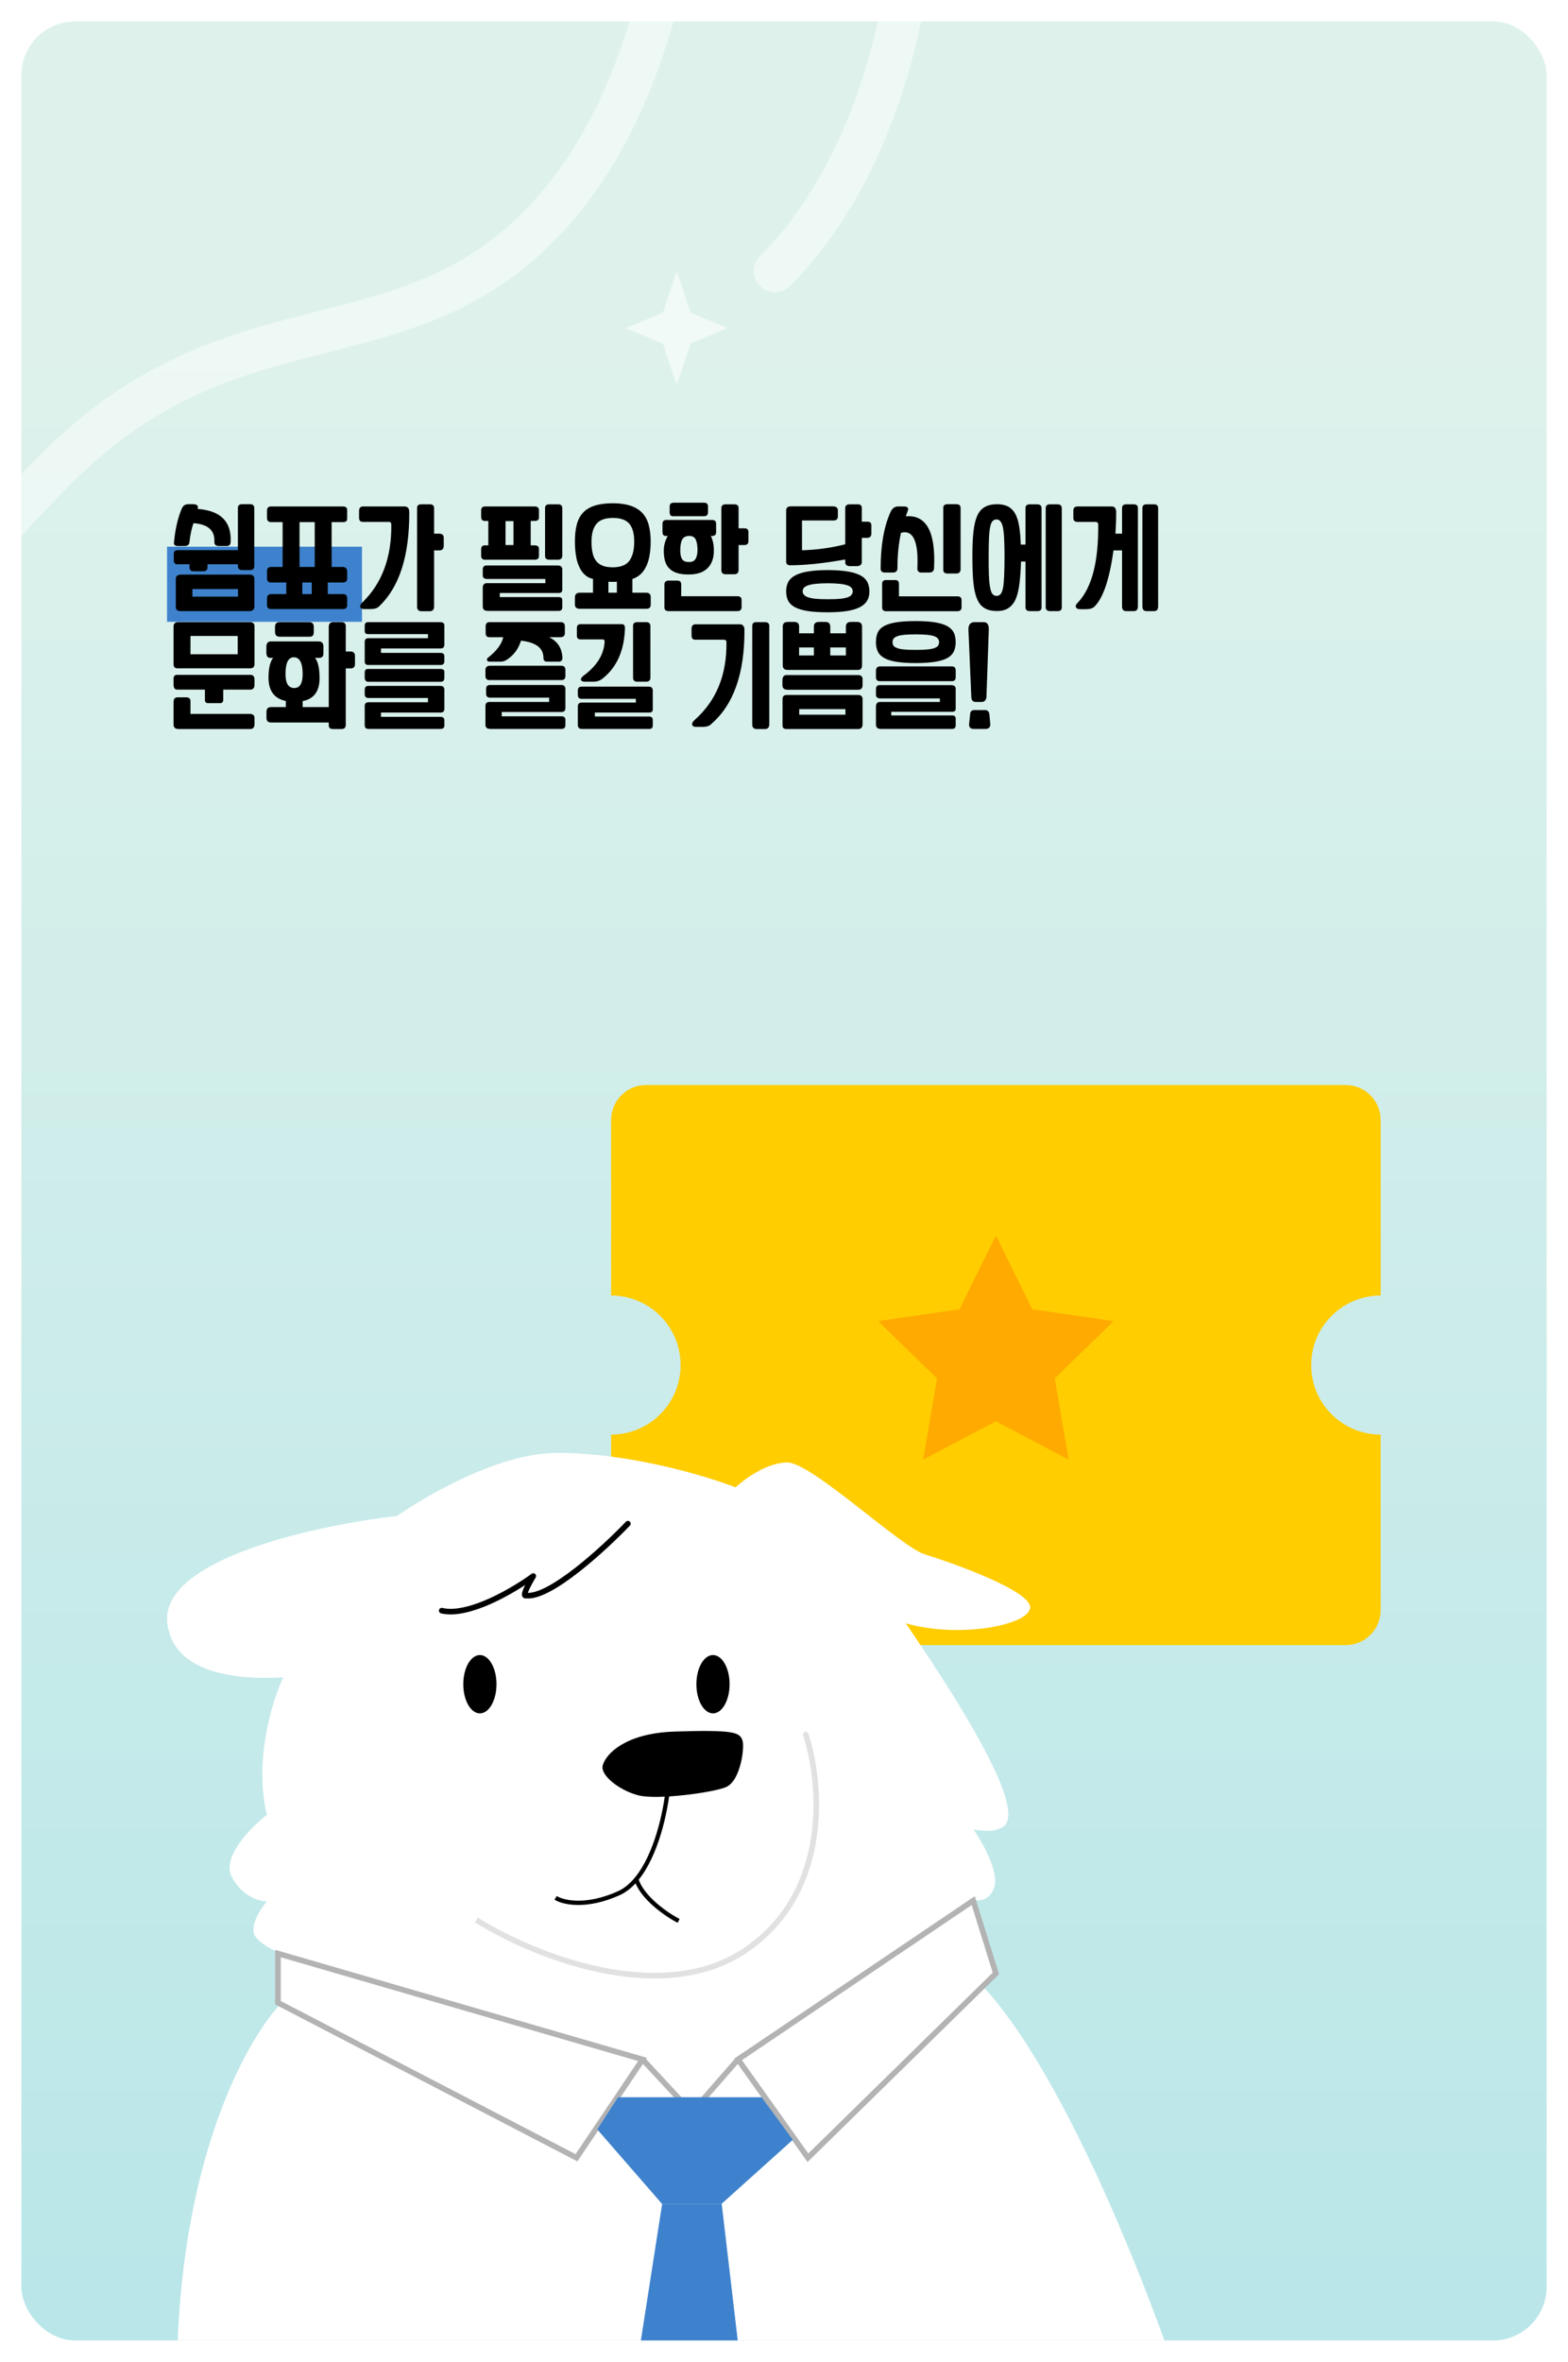 <svg width="293" height="441" viewBox="0 0 293 441" fill="none" xmlns="http://www.w3.org/2000/svg">
<g filter="url(#filter0_d_566_2407)">
<g clip-path="url(#clip0_566_2407)">
<rect x="2" width="285" height="433" rx="10" fill="url(#paint0_linear_566_2407)"/>
<path d="M124.542 -31.832C124.65 -17.195 119.598 17.349 98.52 38.427C72.173 64.774 41.272 50.787 8.745 83.314C-17.277 109.336 -25.517 125.817 -26.385 130.804" stroke="white" stroke-opacity="0.48" stroke-width="7.901"/>
<path d="M168.838 -23.639C168.947 -9.001 163.894 25.542 142.816 46.62" stroke="white" stroke-opacity="0.48" stroke-width="7.901" stroke-linecap="round"/>
<path d="M124.451 46.622L127.014 54.388L133.942 57.262L127.014 60.136L124.451 67.901L121.887 60.136L114.959 57.262L121.887 54.388L124.451 46.622Z" fill="white" fill-opacity="0.62"/>
<rect x="29.213" y="98.07" width="36.428" height="14.027" fill="#3E82CD"/>
<g filter="url(#filter1_d_566_2407)">
<path d="M44.573 103.285C45.213 103.285 45.533 103.545 45.533 104.065V109.225C45.533 109.805 45.213 110.105 44.613 110.105H31.733C31.133 110.105 30.853 109.845 30.853 109.285V104.065C30.853 103.585 31.153 103.325 31.773 103.285H44.573ZM36.773 101.925C36.773 102.405 36.513 102.665 36.013 102.665H34.213C33.673 102.665 33.413 102.425 33.413 101.925V101.365H31.173C30.693 101.365 30.473 101.125 30.473 100.605V99.445C30.473 98.965 30.713 98.725 31.193 98.725H42.453V90.845C42.453 90.385 42.713 90.145 43.233 90.145H44.753C45.253 90.145 45.513 90.385 45.513 90.845V101.725C45.513 102.205 45.253 102.445 44.733 102.445H43.253C42.713 102.445 42.453 102.205 42.453 101.685V101.365H36.773V101.925ZM31.213 97.945C30.673 97.945 30.433 97.705 30.513 97.225C30.753 94.765 31.233 92.685 31.953 91.005C32.173 90.445 32.573 90.145 33.173 90.145H34.073C34.833 90.145 35.113 90.445 34.933 91.025C39.253 91.345 41.293 93.405 41.093 97.205C41.093 97.685 40.833 97.945 40.353 97.945H38.893C38.333 97.945 38.053 97.705 38.053 97.205C38.193 95.065 36.893 93.885 34.173 93.685C33.853 94.445 33.593 95.645 33.393 97.265C33.353 97.725 33.053 97.945 32.493 97.945H31.213ZM33.953 105.985V107.405H42.473V105.985H33.953ZM59.252 104.765V106.925H62.092C62.611 106.925 62.871 107.185 62.871 107.705V109.005C62.871 109.485 62.592 109.725 62.051 109.725H48.672C48.151 109.725 47.892 109.465 47.892 108.945V107.745C47.892 107.205 48.151 106.925 48.691 106.925H51.492V104.765H48.672C48.151 104.765 47.892 104.505 47.892 103.965V102.645C47.892 102.125 48.151 101.865 48.672 101.865H50.812V93.485H48.672C48.151 93.485 47.892 93.225 47.892 92.685V91.345C47.892 90.825 48.132 90.565 48.651 90.565H62.032C62.592 90.565 62.871 90.785 62.871 91.205V92.845C62.871 93.285 62.611 93.485 62.132 93.485H59.971V101.865H62.051C62.592 101.865 62.871 102.165 62.871 102.765V104.045C62.852 104.525 62.572 104.765 62.051 104.765H59.252ZM53.971 101.865H56.812V93.485H53.971V101.865ZM54.492 106.925H56.252V104.765H54.492V106.925ZM80.076 95.645C80.636 95.645 80.916 95.905 80.916 96.405V97.925C80.916 98.485 80.636 98.765 80.116 98.765H79.116V109.225C79.116 109.825 78.836 110.125 78.316 110.125H76.776C76.216 110.125 75.936 109.845 75.936 109.265V90.865C75.936 90.405 76.176 90.165 76.676 90.165H78.336C78.856 90.165 79.116 90.405 79.116 90.885V95.645H80.076ZM71.116 93.905C71.116 93.605 70.956 93.445 70.636 93.445H65.796C65.316 93.445 65.096 93.185 65.096 92.645V91.425C65.096 90.865 65.336 90.565 65.856 90.565H73.596C74.176 90.565 74.476 90.925 74.476 91.625C74.516 99.765 72.636 105.625 68.836 109.225C68.496 109.565 67.956 109.725 67.236 109.725H66.096C65.656 109.725 65.396 109.605 65.316 109.345C65.236 109.085 65.396 108.765 65.796 108.405C69.416 104.845 71.196 100.005 71.116 93.905ZM91.389 106.725V107.485H102.389C102.829 107.485 103.069 107.665 103.069 108.065V109.385C103.069 109.845 102.829 110.065 102.389 110.065H89.149C88.509 110.065 88.209 109.785 88.209 109.225V105.745C88.209 105.185 88.469 104.885 89.009 104.885H99.909V104.105H89.069C88.489 104.105 88.209 103.885 88.209 103.445V102.365C88.209 101.845 88.429 101.585 88.909 101.585H102.209C102.769 101.585 103.069 101.825 103.069 102.285V106.145C103.069 106.545 102.829 106.725 102.389 106.725H91.389ZM103.069 99.745C103.069 100.265 102.789 100.505 102.269 100.505H100.669C100.109 100.505 99.849 100.265 99.849 99.785V90.865C99.849 90.405 100.109 90.165 100.629 90.165H102.309C102.809 90.165 103.069 90.405 103.069 90.865V99.745ZM97.169 97.825H97.889C98.429 97.825 98.709 98.045 98.709 98.445V99.845C98.709 100.285 98.429 100.505 97.909 100.505H88.649C88.149 100.505 87.909 100.265 87.909 99.745V98.585C87.909 98.085 88.129 97.825 88.589 97.825H89.249V93.265H88.589C88.129 93.265 87.909 93.005 87.909 92.485V91.345C87.909 90.825 88.149 90.565 88.649 90.565H97.909C98.429 90.565 98.709 90.805 98.709 91.245V92.645C98.709 93.065 98.429 93.265 97.889 93.265H97.169V97.825ZM92.469 97.765H93.949V93.305H92.469V97.765ZM108.811 106.665V104.085C108.171 103.965 107.651 103.685 107.231 103.265C106.791 102.865 106.451 102.345 106.191 101.725C105.911 101.125 105.731 100.425 105.611 99.625C105.491 98.845 105.431 98.005 105.431 97.125C105.431 95.925 105.531 94.885 105.771 93.985C105.991 93.105 106.371 92.365 106.911 91.765C107.451 91.165 108.171 90.725 109.091 90.425C110.011 90.125 111.151 89.965 112.511 89.965C113.811 89.965 114.911 90.125 115.811 90.425C116.711 90.725 117.451 91.165 118.011 91.765C118.571 92.365 118.971 93.105 119.211 93.985C119.451 94.885 119.591 95.925 119.591 97.125C119.591 98.025 119.511 98.865 119.391 99.625C119.271 100.385 119.071 101.065 118.791 101.665C118.511 102.265 118.171 102.785 117.731 103.185C117.291 103.605 116.771 103.905 116.171 104.105V106.665H118.771C119.311 106.665 119.591 106.945 119.591 107.485V108.925C119.591 109.425 119.331 109.665 118.811 109.665H106.331C105.731 109.665 105.431 109.405 105.431 108.865V107.565C105.431 106.965 105.731 106.665 106.371 106.665H108.811ZM112.511 101.925C113.951 101.925 114.991 101.525 115.591 100.725C116.191 99.925 116.511 98.725 116.511 97.125C116.511 95.645 116.211 94.545 115.611 93.805C115.011 93.085 113.971 92.705 112.531 92.705C111.091 92.705 110.051 93.085 109.451 93.825C108.831 94.565 108.531 95.665 108.531 97.125C108.531 97.925 108.591 98.625 108.731 99.225C108.851 99.825 109.071 100.325 109.391 100.725C109.691 101.125 110.091 101.425 110.611 101.625C111.111 101.825 111.751 101.925 112.511 101.925ZM112.511 104.645C112.351 104.645 112.211 104.645 112.091 104.645C111.951 104.645 111.811 104.625 111.691 104.605V106.665H113.271V104.605C113.151 104.625 113.011 104.645 112.891 104.645C112.771 104.645 112.631 104.645 112.511 104.645ZM135.815 107.325C136.315 107.325 136.575 107.565 136.575 108.025V109.345C136.575 109.865 136.295 110.105 135.775 110.105H122.955C122.415 110.105 122.155 109.885 122.155 109.405V105.145C122.155 104.665 122.415 104.405 122.975 104.405H124.555C125.035 104.405 125.295 104.645 125.295 105.125V107.325H135.815ZM126.695 103.265C125.815 103.265 125.095 103.185 124.515 102.985C123.915 102.805 123.435 102.525 123.075 102.145C122.695 101.785 122.435 101.325 122.275 100.765C122.115 100.205 122.035 99.565 122.035 98.805C122.035 97.885 122.275 96.965 122.775 96.065H122.355C121.975 96.065 121.795 95.805 121.795 95.285V93.805C121.795 93.325 122.035 93.085 122.535 93.085H131.075C131.555 93.085 131.815 93.325 131.815 93.785V95.365C131.815 95.845 131.575 96.065 131.095 96.065H130.835C131.195 96.805 131.395 97.725 131.395 98.805C131.395 100.225 130.995 101.325 130.195 102.105C129.395 102.885 128.235 103.265 126.695 103.265ZM126.795 96.065C126.155 96.065 125.715 96.305 125.475 96.745C125.235 97.205 125.115 97.885 125.115 98.805C125.115 99.525 125.235 100.065 125.475 100.425C125.715 100.785 126.135 100.945 126.755 100.945C127.315 100.945 127.715 100.765 127.955 100.385C128.195 100.005 128.335 99.445 128.335 98.705C128.335 97.825 128.215 97.165 127.995 96.725C127.775 96.285 127.375 96.065 126.795 96.065ZM123.775 92.385C123.335 92.385 123.135 92.145 123.135 91.665V90.605C123.135 90.125 123.375 89.865 123.875 89.865H129.555C130.035 89.865 130.295 90.085 130.295 90.525V91.665C130.295 92.145 130.035 92.385 129.555 92.385H123.775ZM137.135 94.645C137.615 94.645 137.855 94.885 137.855 95.345V97.025C137.855 97.525 137.595 97.765 137.095 97.765H136.015V102.425C136.015 102.965 135.735 103.225 135.215 103.225H133.615C133.055 103.225 132.795 102.965 132.795 102.425V90.905C132.795 90.425 133.055 90.165 133.575 90.165H135.235C135.755 90.165 136.015 90.405 136.015 90.865V94.645H137.135ZM152.664 102.445C154.144 102.445 155.404 102.545 156.404 102.705C157.404 102.865 158.204 103.125 158.804 103.445C159.404 103.765 159.824 104.185 160.084 104.685C160.324 105.185 160.464 105.765 160.464 106.425C160.464 107.085 160.324 107.665 160.044 108.145C159.764 108.625 159.304 109.045 158.684 109.365C158.064 109.685 157.264 109.925 156.284 110.085C155.284 110.245 154.084 110.325 152.664 110.325C151.144 110.325 149.904 110.245 148.904 110.085C147.904 109.925 147.124 109.685 146.524 109.365C145.924 109.045 145.504 108.625 145.264 108.145C145.024 107.665 144.904 107.085 144.904 106.405C144.904 105.765 145.024 105.185 145.284 104.685C145.544 104.185 145.984 103.765 146.584 103.445C147.184 103.125 147.984 102.865 148.984 102.705C149.964 102.545 151.184 102.445 152.664 102.445ZM152.704 107.885C153.624 107.885 154.384 107.865 154.984 107.805C155.584 107.745 156.044 107.645 156.404 107.525C156.744 107.405 156.984 107.245 157.124 107.045C157.264 106.865 157.344 106.645 157.344 106.405C157.344 106.165 157.264 105.945 157.104 105.745C156.944 105.565 156.684 105.405 156.324 105.285C155.964 105.165 155.484 105.065 154.884 105.005C154.284 104.945 153.544 104.905 152.664 104.905C151.784 104.905 151.064 104.945 150.464 105.005C149.864 105.065 149.384 105.165 149.024 105.285C148.664 105.405 148.384 105.565 148.224 105.745C148.064 105.945 147.984 106.165 147.984 106.405C147.984 106.645 148.064 106.865 148.224 107.045C148.384 107.245 148.644 107.405 149.004 107.525C149.364 107.645 149.864 107.745 150.464 107.805C151.064 107.865 151.824 107.885 152.704 107.885ZM153.644 90.545C154.244 90.545 154.564 90.805 154.564 91.285V92.425C154.564 92.945 154.284 93.185 153.724 93.185H147.864V98.745C150.584 98.665 153.284 98.305 155.944 97.625V90.885C155.944 90.405 156.224 90.165 156.804 90.165H158.324C158.804 90.165 159.044 90.405 159.044 90.885V93.405H160.064C160.564 93.405 160.824 93.625 160.824 94.045V95.645C160.824 96.165 160.544 96.425 160.024 96.425H159.044V100.865C159.044 101.425 158.724 101.705 158.104 101.705H156.844C156.244 101.705 155.944 101.465 155.944 100.985V100.465C151.904 101.185 148.484 101.545 145.644 101.545C145.144 101.545 144.904 101.325 144.904 100.845V91.325C144.904 90.805 145.184 90.545 145.784 90.545H153.644ZM176.919 107.345C177.419 107.345 177.679 107.585 177.679 108.045V109.365C177.679 109.885 177.399 110.125 176.879 110.125H163.619C163.099 110.125 162.839 109.905 162.839 109.425V105.005C162.839 104.545 163.079 104.305 163.559 104.305H165.259C165.739 104.305 165.979 104.545 165.979 105.005V107.345H176.919ZM177.499 102.305C177.499 102.825 177.219 103.085 176.679 103.085H175.079C174.519 103.085 174.259 102.845 174.259 102.365V90.845C174.259 90.385 174.519 90.145 175.059 90.145H176.719C177.239 90.145 177.499 90.385 177.499 90.845V102.305ZM167.259 92.405C171.099 92.085 172.859 95.285 172.539 102.025C172.539 102.605 172.219 102.905 171.619 102.905H170.179C169.659 102.905 169.419 102.645 169.419 102.125C169.659 97.085 168.639 94.865 166.359 95.485C165.919 97.465 165.699 99.665 165.699 102.085C165.699 102.645 165.399 102.905 164.799 102.905H163.359C162.819 102.905 162.559 102.665 162.559 102.165C162.559 97.765 163.199 94.185 164.479 91.445C164.799 90.865 165.239 90.565 165.799 90.565H166.859C167.539 90.565 167.819 90.805 167.659 91.285L167.259 92.405ZM184.305 90.145C185.105 90.145 185.765 90.285 186.325 90.545C186.865 90.825 187.305 91.245 187.665 91.845C188.005 92.445 188.265 93.205 188.425 94.165C188.585 95.125 188.705 96.305 188.745 97.685H189.625V90.885C189.625 90.405 189.885 90.165 190.445 90.165H191.825C192.345 90.165 192.625 90.405 192.625 90.885V109.405C192.625 109.885 192.365 110.105 191.885 110.105H190.465C189.905 110.105 189.625 109.865 189.625 109.365V100.845H188.785C188.745 102.405 188.645 103.745 188.505 104.905C188.365 106.065 188.145 107.025 187.825 107.785C187.505 108.545 187.045 109.125 186.485 109.505C185.925 109.905 185.185 110.085 184.305 110.085C183.325 110.085 182.545 109.905 181.945 109.525C181.345 109.165 180.865 108.565 180.545 107.745C180.205 106.925 179.985 105.845 179.865 104.525C179.745 103.205 179.705 101.605 179.705 99.725C179.705 97.965 179.765 96.485 179.905 95.265C180.025 94.065 180.265 93.065 180.605 92.305C180.945 91.545 181.425 91.005 182.025 90.665C182.625 90.325 183.385 90.145 184.305 90.145ZM193.405 90.885C193.405 90.405 193.665 90.165 194.225 90.165H195.605C196.125 90.165 196.405 90.405 196.405 90.885V109.405C196.405 109.885 196.145 110.105 195.665 110.105H194.245C193.685 110.105 193.405 109.865 193.405 109.365V90.885ZM185.705 99.305C185.705 98.185 185.665 97.205 185.625 96.405C185.585 95.605 185.505 94.965 185.405 94.445C185.285 93.945 185.145 93.585 184.945 93.345C184.745 93.105 184.505 92.985 184.225 92.985C183.905 92.985 183.665 93.105 183.465 93.305C183.265 93.525 183.125 93.885 183.025 94.405C182.905 94.925 182.845 95.625 182.805 96.485C182.765 97.365 182.745 98.445 182.745 99.725C182.745 101.165 182.745 102.345 182.785 103.305C182.825 104.265 182.885 105.045 183.005 105.625C183.105 106.225 183.245 106.645 183.445 106.885C183.645 107.145 183.905 107.265 184.225 107.265C184.545 107.265 184.785 107.145 184.985 106.905C185.185 106.665 185.325 106.265 185.445 105.685C185.545 105.105 185.605 104.325 185.645 103.365C185.685 102.405 185.705 101.185 185.705 99.725V99.305ZM203.211 93.905C203.211 93.605 203.011 93.445 202.651 93.445H199.351C198.831 93.445 198.571 93.205 198.571 92.705V91.305C198.571 90.825 198.831 90.565 199.351 90.565H205.731C206.291 90.565 206.571 90.925 206.571 91.625C206.571 93.145 206.511 94.485 206.431 95.645H207.671V90.865C207.671 90.405 207.931 90.165 208.451 90.165H209.851C210.371 90.165 210.631 90.405 210.631 90.865V109.225C210.631 109.825 210.371 110.105 209.851 110.105H208.451C207.931 110.105 207.671 109.825 207.671 109.225V98.765H206.071C205.331 104.125 204.151 107.625 202.531 109.245C202.191 109.585 201.651 109.745 200.931 109.745H199.811C199.411 109.745 199.151 109.625 199.051 109.365C198.931 109.105 199.091 108.785 199.491 108.425C202.051 105.645 203.291 100.805 203.211 93.905ZM211.471 90.865C211.471 90.405 211.731 90.165 212.251 90.165H213.651C214.151 90.165 214.411 90.405 214.411 90.865V109.225C214.411 109.825 214.151 110.105 213.651 110.105H212.251C211.731 110.105 211.471 109.825 211.471 109.225V90.865ZM44.733 129.305C45.273 129.305 45.553 129.565 45.553 130.085V131.245C45.553 131.845 45.273 132.125 44.713 132.125H31.393C30.753 132.125 30.433 131.845 30.433 131.285V127.085C30.433 126.485 30.673 126.205 31.193 126.205H32.853C33.333 126.225 33.593 126.465 33.593 126.905V129.305H44.733ZM31.113 124.765C30.673 124.765 30.453 124.485 30.433 123.885V122.705C30.433 122.245 30.653 122.005 31.113 122.005H44.813C45.293 122.005 45.553 122.305 45.553 122.885V123.885C45.553 124.485 45.273 124.765 44.753 124.765H39.713V126.605C39.713 127.065 39.533 127.285 39.173 127.285H36.853C36.493 127.285 36.293 127.085 36.293 126.665V124.765H31.113ZM45.553 119.985C45.553 120.525 45.293 120.785 44.773 120.785H31.133C30.653 120.785 30.433 120.525 30.433 120.005V112.985C30.433 112.445 30.713 112.165 31.293 112.165H44.713C45.273 112.165 45.553 112.425 45.553 112.925V119.985ZM42.413 114.745H33.593V118.165H42.413V114.745ZM63.472 117.645C64.032 117.645 64.332 117.925 64.332 118.485V119.965C64.332 120.525 64.052 120.805 63.512 120.805H62.612V131.305C62.612 131.865 62.352 132.125 61.832 132.125H60.232C59.692 132.125 59.432 131.885 59.432 131.405V130.905H48.712C48.092 130.905 47.792 130.625 47.792 130.045V128.905C47.792 128.325 48.072 128.025 48.652 128.025H51.412V126.885C49.292 126.445 48.212 125.045 48.172 122.645C48.172 120.825 48.452 119.565 49.032 118.845H48.552C48.032 118.845 47.772 118.525 47.772 117.865V116.785C47.772 116.105 48.052 115.765 48.632 115.765H57.552C58.132 115.765 58.432 116.085 58.432 116.705V118.025C58.452 118.585 58.152 118.845 57.532 118.845H56.872C57.432 119.525 57.712 120.805 57.712 122.645C57.712 125.085 56.652 126.505 54.552 126.905V128.025H59.432V113.005C59.452 112.445 59.732 112.165 60.272 112.165H61.832C62.352 112.165 62.612 112.425 62.612 112.905V117.645H63.472ZM50.272 114.885C49.672 114.885 49.392 114.585 49.392 113.965V113.025C49.392 112.465 49.672 112.165 50.272 112.165H55.792C56.352 112.165 56.632 112.465 56.632 113.025V114.025C56.632 114.605 56.392 114.885 55.912 114.885H50.272ZM52.912 118.725C51.872 118.725 51.352 119.765 51.352 121.845C51.352 123.605 51.892 124.465 52.992 124.465C54.032 124.465 54.552 123.605 54.552 121.845C54.552 119.765 53.992 118.725 52.912 118.725ZM80.374 120.905C80.814 120.925 81.034 121.105 81.034 121.445V122.585C81.034 123.065 80.794 123.305 80.334 123.305H66.874C66.394 123.305 66.154 123.045 66.154 122.525V121.545C66.154 121.125 66.354 120.905 66.774 120.905H80.374ZM66.834 114.405C66.374 114.405 66.154 114.225 66.154 113.845V112.785C66.154 112.385 66.374 112.165 66.834 112.165H80.274C80.774 112.165 81.034 112.385 81.034 112.785V116.365C81.034 116.845 80.794 117.085 80.314 117.085H69.194V117.905H80.314C80.794 117.905 81.034 118.125 81.034 118.525V119.445C81.034 119.925 80.794 120.165 80.354 120.165H66.814C66.374 120.165 66.154 119.945 66.154 119.505V115.845C66.154 115.405 66.374 115.165 66.814 115.165H77.974V114.405H66.834ZM66.874 126.325C66.394 126.325 66.154 126.105 66.154 125.645V124.765C66.154 124.305 66.394 124.065 66.874 124.065H80.254C80.774 124.065 81.034 124.305 81.034 124.765V128.365C81.034 128.825 80.794 129.045 80.314 129.045H69.194V129.845H80.314C80.794 129.845 81.034 130.065 81.034 130.485V131.485C81.034 131.905 80.774 132.105 80.274 132.105H66.894C66.394 132.105 66.154 131.885 66.154 131.405V127.785C66.154 127.345 66.394 127.125 66.914 127.125H77.974V126.325H66.874ZM89.612 126.265C89.092 126.265 88.832 126.025 88.832 125.525V124.625C88.832 124.145 89.072 123.905 89.572 123.905H102.872C103.392 123.905 103.652 124.165 103.652 124.685V128.225C103.652 128.705 103.392 128.945 102.912 128.945H91.752V129.745H102.912C103.392 129.745 103.652 129.965 103.652 130.385V131.405C103.652 131.885 103.392 132.105 102.912 132.105H89.612C89.012 132.105 88.712 131.845 88.712 131.325V127.825C88.712 127.325 88.952 127.065 89.472 127.065H100.612V126.265H89.612ZM99.552 118.845C99.552 117.005 98.152 115.925 95.352 115.625C94.872 117.185 93.992 118.365 92.672 119.205C92.312 119.445 91.932 119.545 91.492 119.545H89.512C89.252 119.545 89.092 119.465 89.012 119.285C88.932 119.125 89.012 118.945 89.212 118.785C90.812 117.525 91.752 116.265 92.032 114.985H89.512C88.992 114.985 88.752 114.745 88.752 114.245V112.945C88.752 112.425 88.992 112.165 89.512 112.165H102.772C103.292 112.165 103.552 112.425 103.552 112.945V114.185C103.552 114.725 103.252 114.985 102.692 114.985H100.632C102.212 115.765 103.032 117.045 103.092 118.845C103.092 119.325 102.852 119.545 102.412 119.545H100.232C99.772 119.545 99.552 119.325 99.552 118.845ZM102.892 120.305C103.392 120.305 103.652 120.565 103.652 121.085V122.225C103.652 122.745 103.392 122.985 102.892 122.985H89.452C88.952 122.985 88.712 122.725 88.712 122.185V121.205C88.672 120.605 88.972 120.305 89.572 120.305H102.892ZM109.157 129.045V129.785H119.257C119.737 129.785 119.977 130.005 119.977 130.405V131.465C119.977 131.905 119.757 132.105 119.317 132.105H106.737C106.217 132.105 105.977 131.865 105.977 131.365V127.885C105.977 127.425 106.217 127.185 106.717 127.185H116.817V126.485H106.697C106.217 126.485 105.977 126.245 105.977 125.745V124.925C105.977 124.445 106.217 124.205 106.697 124.205H119.217C119.717 124.205 119.977 124.445 119.977 124.905V128.465C119.977 128.865 119.757 129.045 119.317 129.045H109.157ZM119.537 122.525C119.537 123.045 119.257 123.285 118.717 123.285H117.097C116.557 123.285 116.297 123.045 116.297 122.525V112.845C116.297 112.405 116.557 112.165 117.077 112.165H118.737C119.257 112.165 119.537 112.425 119.537 112.905V122.525ZM114.217 112.545C114.637 112.545 114.817 112.845 114.777 113.445C114.617 117.505 113.257 120.545 110.737 122.585C110.197 123.065 109.597 123.285 108.917 123.285H107.337C106.917 123.285 106.657 123.185 106.577 122.985C106.497 122.785 106.617 122.525 106.937 122.245C109.457 120.405 110.817 118.305 110.977 115.905C111.017 115.565 110.897 115.385 110.577 115.385H106.477C106.017 115.385 105.797 115.165 105.797 114.685V113.265C105.797 112.785 106.017 112.545 106.477 112.545H114.217ZM141.747 131.225C141.747 131.825 141.467 132.125 140.947 132.125H139.407C138.847 132.125 138.567 131.845 138.567 131.265V112.865C138.567 112.405 138.807 112.165 139.307 112.165H140.967C141.487 112.165 141.747 112.405 141.747 112.885V131.225ZM133.747 115.905C133.747 115.605 133.587 115.445 133.267 115.445H127.927C127.447 115.445 127.227 115.185 127.227 114.645V113.425C127.227 112.865 127.467 112.565 127.987 112.565H136.227C136.807 112.565 137.107 112.925 137.107 113.625C137.147 121.765 135.067 127.625 130.867 131.225C130.527 131.565 129.987 131.725 129.267 131.725H128.127C127.687 131.725 127.427 131.605 127.347 131.345C127.267 131.085 127.427 130.765 127.827 130.405C131.847 126.845 133.827 122.005 133.747 115.905ZM144.963 132.125C144.463 132.125 144.223 131.905 144.223 131.445V126.565C144.223 126.045 144.463 125.765 144.983 125.765H158.383C158.863 125.765 159.143 126.005 159.183 126.465V131.245C159.183 131.845 158.883 132.125 158.303 132.125H144.963ZM147.343 129.445H155.983V128.405H147.343V129.445ZM145.203 121.085C144.563 121.085 144.263 120.805 144.263 120.205V113.005C144.263 112.425 144.563 112.125 145.203 112.125H146.423C147.023 112.125 147.323 112.425 147.323 113.005V114.245H150.083V113.005C150.083 112.425 150.383 112.125 151.023 112.125H152.243C152.843 112.125 153.143 112.425 153.143 113.005V114.245H156.063V113.005C156.063 112.425 156.383 112.125 157.023 112.125H158.163C158.763 112.125 159.083 112.425 159.083 113.005V120.205C159.083 120.805 158.823 121.085 158.343 121.085H145.203ZM153.143 116.885V118.385H156.063V116.885H153.143ZM150.083 118.385V116.885H147.323V118.385H150.083ZM145.163 124.785C144.523 124.785 144.203 124.505 144.203 123.905V123.065C144.203 122.385 144.463 122.045 144.983 122.045H158.423C158.923 122.085 159.183 122.345 159.183 122.825V123.925C159.183 124.505 158.903 124.785 158.343 124.785H145.163ZM162.443 123.185C161.923 123.185 161.683 122.945 161.683 122.425V121.265C161.683 120.705 161.943 120.425 162.483 120.425H175.863C176.343 120.425 176.583 120.685 176.583 121.185V122.465C176.583 122.945 176.343 123.185 175.863 123.185H162.443ZM169.103 111.965C170.563 111.965 171.783 112.045 172.743 112.205C173.703 112.365 174.483 112.605 175.043 112.925C175.603 113.245 176.003 113.665 176.243 114.145C176.463 114.645 176.583 115.225 176.583 115.885C176.583 116.565 176.463 117.145 176.243 117.625C176.003 118.125 175.623 118.525 175.063 118.845C174.503 119.165 173.723 119.405 172.763 119.565C171.803 119.725 170.583 119.805 169.103 119.805C167.623 119.805 166.423 119.725 165.463 119.565C164.503 119.405 163.763 119.165 163.203 118.845C162.643 118.525 162.243 118.125 162.023 117.625C161.783 117.145 161.683 116.565 161.683 115.885C161.683 115.225 161.783 114.645 162.003 114.145C162.203 113.665 162.583 113.245 163.143 112.925C163.703 112.605 164.463 112.365 165.423 112.205C166.383 112.045 167.603 111.965 169.103 111.965ZM169.103 117.345C169.983 117.345 170.703 117.325 171.263 117.265C171.823 117.225 172.283 117.125 172.603 117.005C172.923 116.885 173.163 116.745 173.283 116.565C173.403 116.385 173.483 116.165 173.483 115.885C173.483 115.645 173.403 115.425 173.263 115.245C173.123 115.065 172.883 114.905 172.563 114.785C172.223 114.665 171.783 114.585 171.223 114.525C170.663 114.485 169.943 114.445 169.103 114.445C168.263 114.445 167.563 114.485 167.003 114.525C166.443 114.585 166.003 114.665 165.683 114.785C165.363 114.905 165.123 115.065 164.983 115.245C164.843 115.425 164.783 115.645 164.783 115.885C164.783 116.165 164.843 116.385 164.963 116.565C165.083 116.745 165.323 116.885 165.643 117.005C165.963 117.125 166.403 117.225 166.963 117.265C167.523 117.325 168.223 117.345 169.103 117.345ZM164.543 128.905V129.585H175.943C176.363 129.585 176.583 129.785 176.583 130.165V131.445C176.583 131.885 176.343 132.105 175.883 132.105H162.603C161.983 132.105 161.683 131.825 161.683 131.265V127.925C161.683 127.365 161.943 127.065 162.483 127.065H173.623V126.405H162.523C161.963 126.405 161.683 126.185 161.683 125.725V124.685C161.683 124.185 161.903 123.925 162.383 123.925H175.703C176.283 123.925 176.583 124.165 176.583 124.605V128.345C176.583 128.725 176.343 128.905 175.883 128.905H164.543ZM180.127 112.165H181.807C182.487 112.165 182.807 112.645 182.767 113.625L182.327 126.205C182.247 126.745 181.967 127.025 181.487 127.065H180.347C179.867 127.085 179.587 126.825 179.507 126.285L178.967 113.625C178.927 112.645 179.327 112.165 180.127 112.165ZM179.987 132.105H181.987C182.687 132.145 183.047 131.865 183.047 131.245L182.887 129.465C182.847 128.885 182.567 128.585 182.087 128.585H180.047C179.567 128.585 179.327 128.825 179.287 129.305L179.087 131.245C179.067 131.825 179.367 132.105 179.987 132.105Z" fill="black"/>
</g>
<g clip-path="url(#clip1_566_2407)">
<path d="M243.014 250.88C243.014 243.71 248.826 237.898 255.996 237.898V205.127C255.996 201.516 253.068 198.592 249.461 198.592H118.728C115.117 198.592 112.193 201.52 112.193 205.127V237.898C119.364 237.898 125.176 243.71 125.176 250.88C125.176 258.05 119.364 263.862 112.193 263.862V296.634C112.193 300.245 115.121 303.169 118.728 303.169H249.457C253.068 303.169 255.992 300.241 255.992 296.634V263.862C248.822 263.862 243.014 258.05 243.014 250.88Z" fill="#FFCD00"/>
<path d="M206.089 242.672L190.89 240.463L184.095 226.694L177.301 240.463L162.102 242.672L173.099 253.394L170.502 268.529L184.095 261.383L197.689 268.529L195.092 253.394L206.089 242.672Z" fill="#FFAA00"/>
</g>
<path d="M72.162 279.076C72.162 279.076 88.749 267.279 102.191 267.279C115.632 267.279 129.956 271.569 135.437 273.714C137.105 272.165 141.371 269.067 145.089 269.067C149.737 269.067 166.181 284.796 170.828 286.226C175.476 287.656 190.848 293.018 190.49 296.236C190.133 299.453 177.263 301.956 167.254 299.096C193.095 336.851 185.905 337.02 184.209 337.623C183.909 337.729 183.194 338.074 179.939 337.623C181.678 340.135 184.867 345.856 183.708 348.64C182.548 351.423 180.132 350.959 179.069 350.379C180.706 352.554 183.998 359.512 181.968 361.831C180.345 363.687 178.268 363.332 177.432 362.923C194.335 376.113 212.647 423.08 219.689 444.915H31.108C30.099 401.523 43.908 376.637 50.938 369.618C49.374 364.37 50.286 361.6 50.938 360.871C49.913 360.579 47.47 359.558 45.895 357.809C44.321 356.059 46.551 352.56 47.863 351.029C46.478 351.029 43.227 350.111 41.303 346.437C39.378 342.763 44.874 337.179 47.863 334.846C45.404 324.698 48.888 313.503 50.938 309.173C41.48 309.779 30.34 308.139 29.263 299.096C27.833 287.084 57.266 280.745 72.162 279.076Z" fill="white"/>
<ellipse cx="87.673" cy="310.469" rx="3.102" ry="5.445" fill="black"/>
<ellipse cx="131.231" cy="310.469" rx="3.102" ry="5.445" fill="black"/>
<path d="M124.077 319.713C114.96 320.017 111.584 323.807 111.035 325.664C110.516 327.227 114.085 330.039 117.492 330.851C120.898 331.664 130.915 330.349 133.447 329.336C135.98 328.323 136.739 322.245 136.36 321.106C135.98 319.966 135.473 319.333 124.077 319.713Z" fill="black" stroke="black" stroke-width="0.804"/>
<path d="M122.823 329.792C122.411 334.119 120.695 342.336 116.905 346.879M101.822 350.363C103.199 351.223 107.486 352.256 113.614 349.502C114.852 348.945 115.945 348.03 116.905 346.879M124.803 354.666C122.607 353.52 117.954 350.359 116.905 346.879" stroke="black" stroke-width="0.804"/>
<path d="M115.848 445.217L121.728 407.524H132.864L137.289 445.217L115.848 445.217Z" fill="#3E82CD"/>
<path d="M149.053 319.709C148.962 319.435 148.666 319.286 148.392 319.377C148.119 319.468 147.97 319.763 148.061 320.037L149.053 319.709ZM86.749 354.937C91.874 358.162 100.551 362.307 109.963 364.276C119.366 366.243 129.596 366.056 137.73 360.486L137.14 359.624C129.344 364.962 119.453 365.193 110.177 363.253C100.908 361.314 92.346 357.225 87.306 354.052L86.749 354.937ZM137.73 360.486C145.843 354.932 149.413 346.952 150.585 339.272C151.754 331.602 150.54 324.2 149.053 319.709L148.061 320.037C149.504 324.396 150.693 331.631 149.552 339.114C148.412 346.585 144.956 354.272 137.14 359.624L137.73 360.486Z" fill="#E1E1E1"/>
<path d="M49.943 360.761L118.079 380.531L127.258 390.416L135.907 380.531L179.86 350.876L184.097 364.468L148.97 398.889L135.907 380.531L127.258 390.416L118.079 380.531L105.723 398.889L49.943 369.94V360.761Z" fill="white"/>
<path d="M118.079 380.531L49.943 360.761V369.94L105.723 398.889L118.079 380.531ZM118.079 380.531L127.258 390.416L135.907 380.531M135.907 380.531L148.97 398.889L184.097 364.468L179.86 350.876L135.907 380.531Z" stroke="#B3B3B3" stroke-width="1.045"/>
<path d="M121.728 407.525L109.605 393.593L113.489 387.592H140.32L146.145 395.535L132.8 407.525H121.728Z" fill="#3E82CD"/>
<path d="M115.33 280.493C110.831 285.189 100.73 294.449 96.32 293.918C95.939 294.084 95.673 293.587 97.65 290.272C94.038 292.924 85.56 297.929 80.541 296.736" stroke="black" stroke-width="1.045" stroke-linecap="round" stroke-linejoin="round"/>
</g>
</g>
<defs>
<filter id="filter0_d_566_2407" x="0" y="0" width="293" height="441" filterUnits="userSpaceOnUse" color-interpolation-filters="sRGB">
<feFlood flood-opacity="0" result="BackgroundImageFix"/>
<feColorMatrix in="SourceAlpha" type="matrix" values="0 0 0 0 0 0 0 0 0 0 0 0 0 0 0 0 0 0 127 0" result="hardAlpha"/>
<feOffset dx="2" dy="4"/>
<feGaussianBlur stdDeviation="2"/>
<feComposite in2="hardAlpha" operator="out"/>
<feColorMatrix type="matrix" values="0 0 0 0 0 0 0 0 0 0 0 0 0 0 0 0 0 0 0.25 0"/>
<feBlend mode="normal" in2="BackgroundImageFix" result="effect1_dropShadow_566_2407"/>
<feBlend mode="normal" in="SourceGraphic" in2="effect1_dropShadow_566_2407" result="shape"/>
</filter>
<filter id="filter1_d_566_2407" x="22.644" y="82.074" width="199.559" height="57.86" filterUnits="userSpaceOnUse" color-interpolation-filters="sRGB">
<feFlood flood-opacity="0" result="BackgroundImageFix"/>
<feColorMatrix in="SourceAlpha" type="matrix" values="0 0 0 0 0 0 0 0 0 0 0 0 0 0 0 0 0 0 127 0" result="hardAlpha"/>
<feOffset/>
<feGaussianBlur stdDeviation="3.895"/>
<feComposite in2="hardAlpha" operator="out"/>
<feColorMatrix type="matrix" values="0 0 0 0 1 0 0 0 0 1 0 0 0 0 1 0 0 0 1 0"/>
<feBlend mode="normal" in2="BackgroundImageFix" result="effect1_dropShadow_566_2407"/>
<feBlend mode="normal" in="SourceGraphic" in2="effect1_dropShadow_566_2407" result="shape"/>
</filter>
<linearGradient id="paint0_linear_566_2407" x1="144.5" y1="0" x2="144.5" y2="433" gradientUnits="userSpaceOnUse">
<stop offset="0.139" stop-color="#DEF2EB"/>
<stop offset="1" stop-color="#B9E6E9"/>
</linearGradient>
<clipPath id="clip0_566_2407">
<rect x="2" width="285" height="433" rx="10" fill="white"/>
</clipPath>
<clipPath id="clip1_566_2407">
<rect width="159.781" height="159.781" fill="white" transform="translate(104.205 170.989)"/>
</clipPath>
</defs>
</svg>
